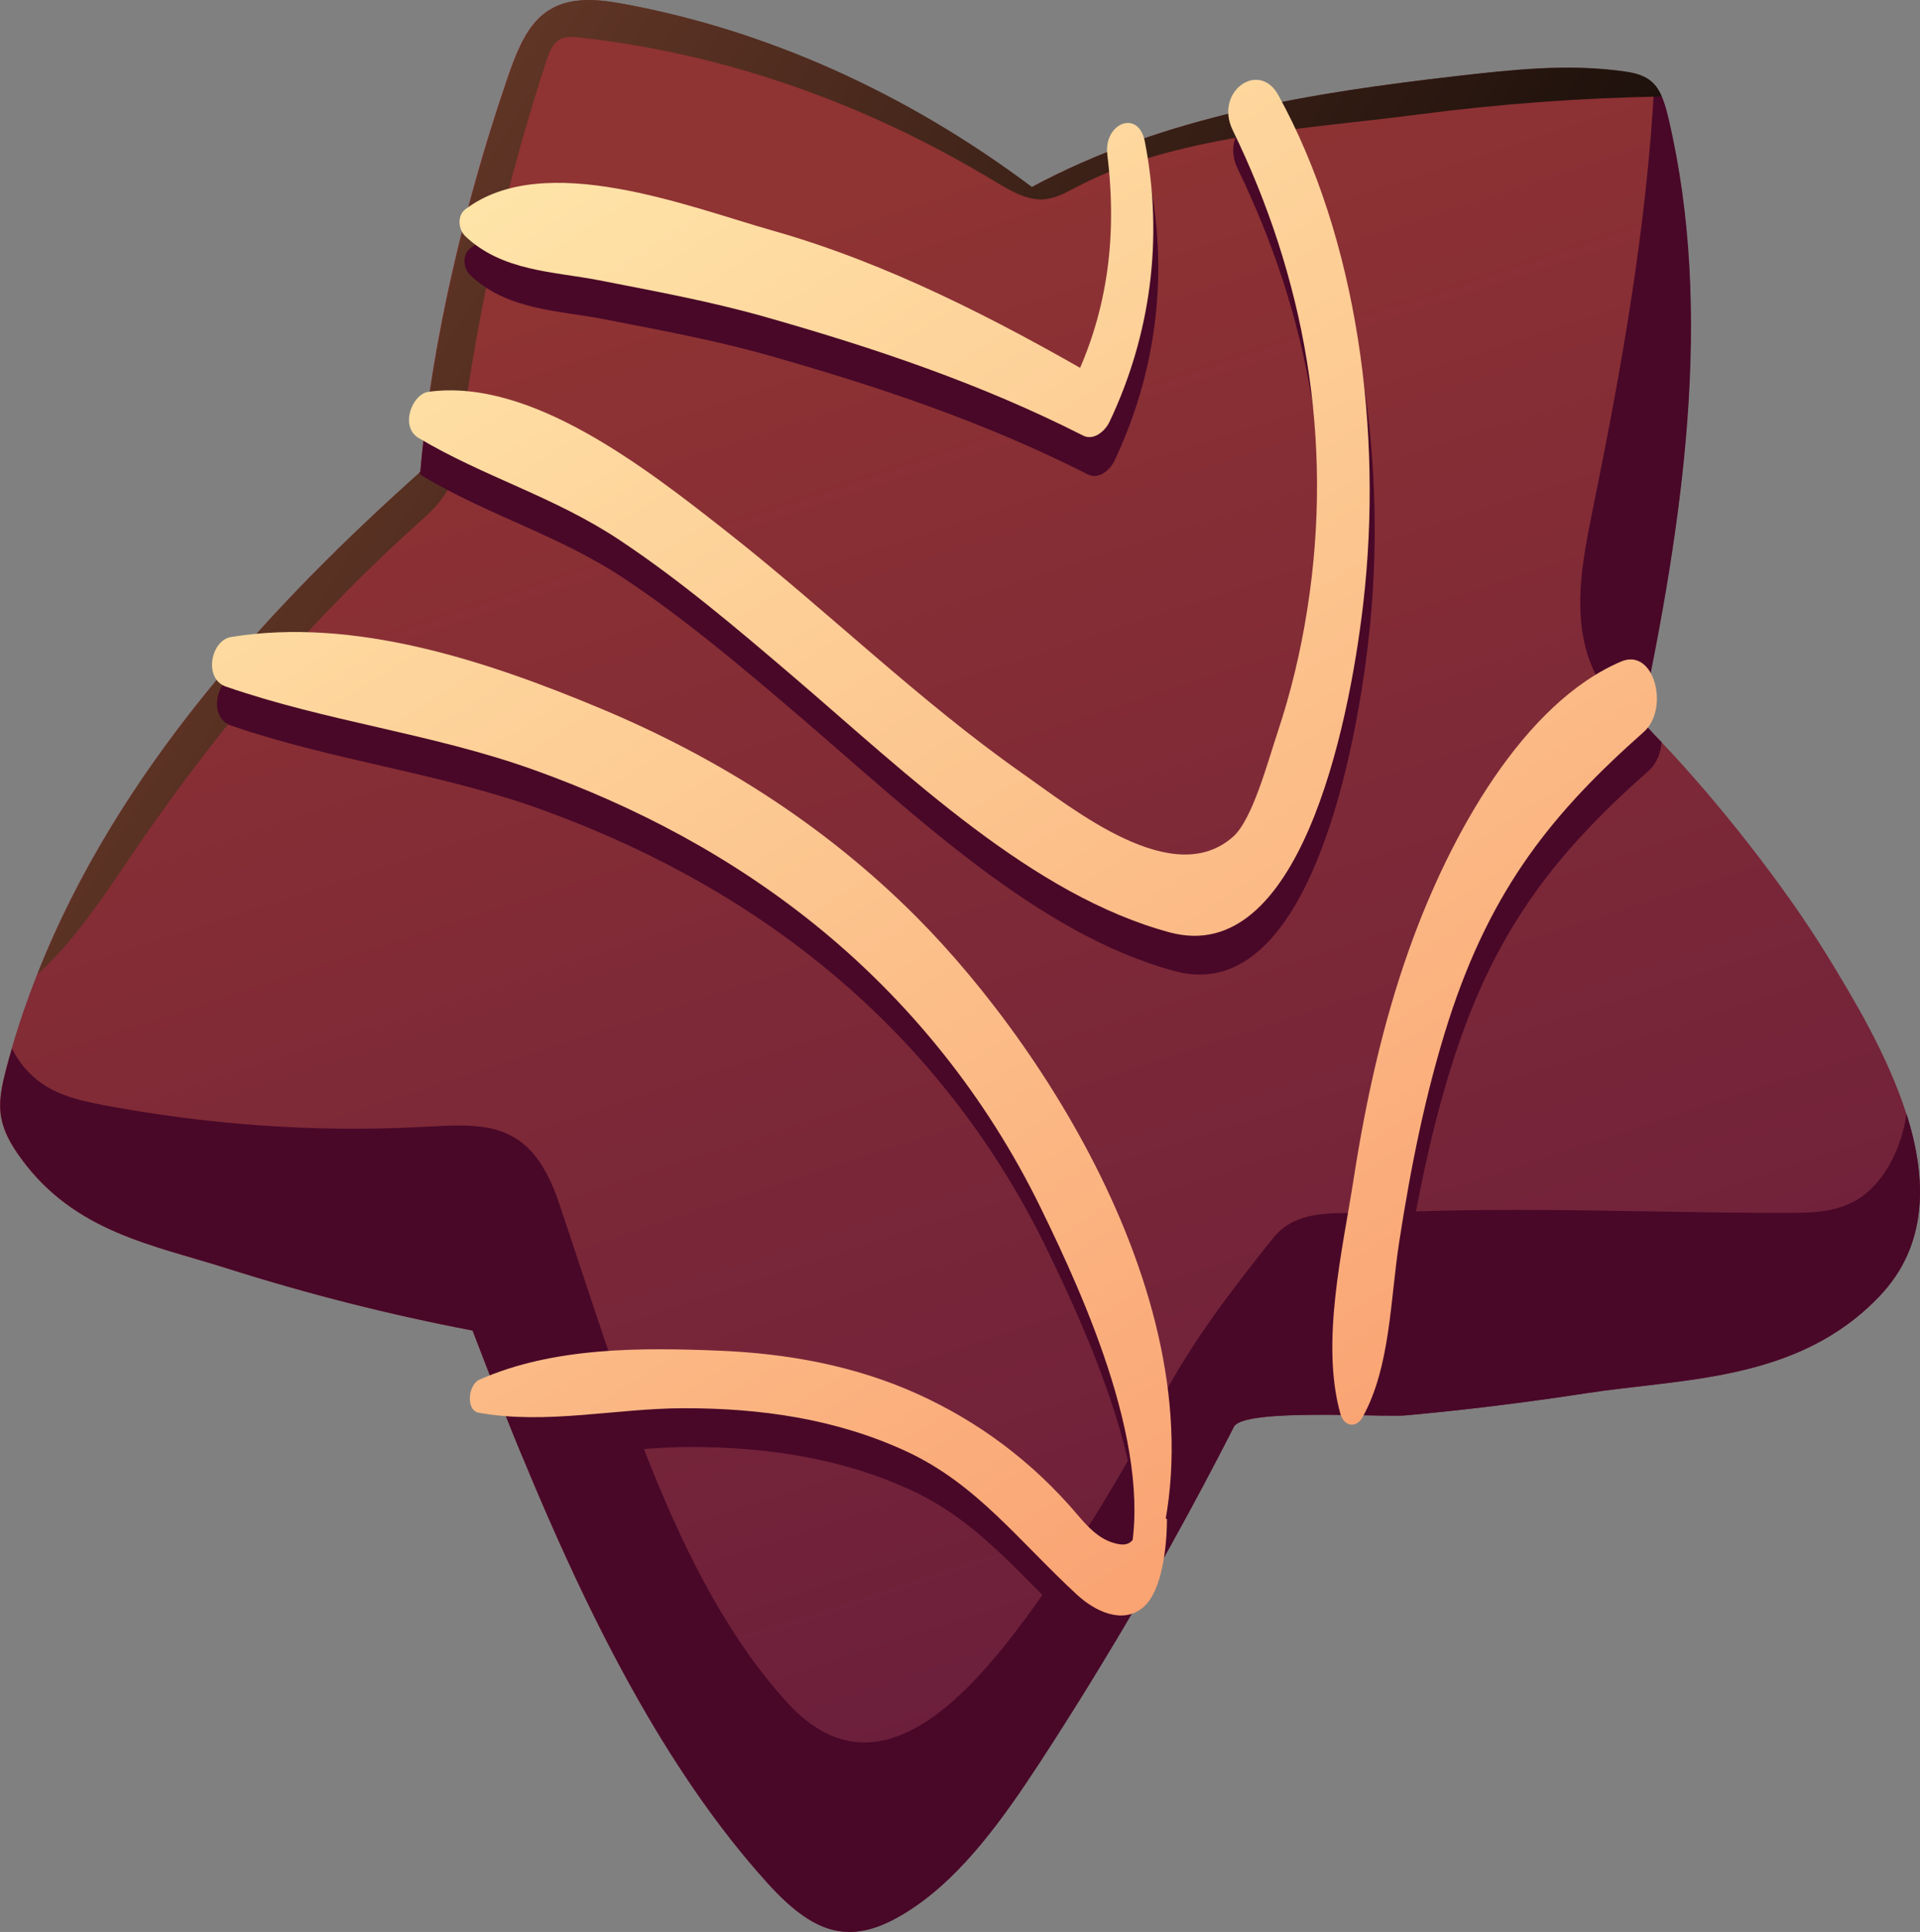 <svg width="157" height="158" viewBox="0 0 157 158" fill="none" xmlns="http://www.w3.org/2000/svg">
<rect x="0" y="0" width="157" height="158" fill="#808080" stroke="none"/>
<path d="M153.691 106.004C147 113.046 137.544 112.716 129.564 113.964C124.699 114.71 119.812 115.312 114.915 115.757C114.598 115.785 113.974 115.785 113.165 115.771C112.16 115.757 110.848 115.728 109.47 115.714C105.71 115.671 101.37 115.757 100.9 116.674C99.293 119.83 97.642 122.942 95.936 126.011L95.925 126.025C95.346 127.101 94.734 128.162 94.122 129.223C93.619 130.127 93.105 131.002 92.58 131.891C91.968 132.952 91.345 133.999 90.7 135.046C88.82 138.173 86.896 141.256 84.917 144.282C82.009 148.728 78.784 153.217 74.761 155.956C69.951 159.241 66.868 158.538 62.79 154.049C54.34 144.712 48.032 132.049 42.675 119.055C42.172 117.85 41.68 116.617 41.199 115.398C40.314 113.204 39.472 110.995 38.63 108.815C31.852 107.524 25.129 105.818 18.483 103.71C12.514 101.816 6.096 100.769 1.713 94.746C0.936 93.685 0.193 92.466 0.029 91.003C-0.091 89.827 0.182 88.651 0.466 87.532C0.619 86.944 0.783 86.342 0.958 85.754C1.549 83.703 2.248 81.681 3.025 79.716C9.649 62.879 22.385 49.326 34.258 38.699C34.29 38.67 34.334 38.627 34.356 38.598C34.443 37.609 34.542 36.605 34.662 35.601C35.788 25.748 38.423 15.322 41.473 6.43C42.107 4.58 42.828 2.672 44.075 1.468C45.955 -0.34 48.524 -0.11 50.842 0.306C62.605 2.457 74.04 7.577 84.348 15.307C95.204 9.47 107.317 7.591 118.981 6.243C123.584 5.713 128.219 5.196 132.81 5.856C133.674 5.985 134.592 6.172 135.248 6.917C135.259 6.932 135.281 6.946 135.292 6.96C135.533 7.233 135.707 7.534 135.861 7.893C136.123 8.466 136.287 9.112 136.429 9.743C140.026 25.131 137.697 41.725 134.505 57.3C134.396 57.845 134.264 58.418 134.155 58.963C134.341 59.15 134.527 59.336 134.724 59.523C135.095 59.896 135.467 60.283 135.85 60.684C140.518 65.604 145.831 72.344 149.351 78.052C151.526 81.595 154.347 86.284 155.877 91.075C157.572 96.367 157.703 101.802 153.691 106.004Z" fill="url(#paint0_linear_1_1687)"/>
<path d="M153.691 106.005C147 113.046 137.544 112.716 129.564 113.964C124.699 114.71 119.812 115.312 114.915 115.757C113.1 115.929 101.687 115.14 100.9 116.689C96.002 126.298 90.667 135.52 84.939 144.283C82.031 148.728 78.806 153.217 74.783 155.957C69.973 159.241 66.89 158.538 62.812 154.049C52.132 142.275 44.895 125.179 38.652 108.815C31.874 107.525 25.151 105.818 18.505 103.71C12.536 101.817 6.118 100.77 1.735 94.746C0.958 93.685 0.215 92.466 0.051 91.003C-0.069 89.827 0.204 88.651 0.488 87.532C0.641 86.944 0.805 86.342 0.98 85.754C1.571 86.959 2.467 87.948 3.44 88.622C4.981 89.669 6.72 90.042 8.425 90.372C16.952 91.978 25.599 92.609 34.203 92.179C39.472 91.921 43.32 91.376 45.671 98.274C50.525 112.573 55.138 129.166 64.408 139.277C72.739 148.356 81.32 136.208 86.852 128.105C89.749 123.86 92.482 119.199 94.953 114.495C97.544 109.59 100.845 105.33 104.125 101.229C106.246 98.576 110.083 99.364 112.849 99.207C116.544 99.006 120.271 98.948 123.977 98.948C131.4 98.948 138.823 99.207 146.257 99.192C148.072 99.192 149.941 99.149 151.625 98.246C153.866 97.041 155.44 94.201 155.899 91.103C157.572 96.367 157.703 101.802 153.691 106.005Z" fill="#490828"/>
<path d="M134.177 58.978C134.363 59.165 134.549 59.351 134.745 59.538C132.231 58.476 130.132 55.579 129.487 52.238C128.809 48.753 129.553 45.081 130.252 41.611C132.57 30.223 134.647 18.649 135.27 6.918C135.281 6.932 135.303 6.947 135.314 6.961C135.926 7.664 136.21 8.725 136.451 9.743C140.19 25.691 137.555 42.916 134.177 58.978Z" fill="#490828"/>
<path d="M135.883 7.893C129.17 8.008 122.48 8.51 115.811 9.385C106.989 10.546 96.079 11.005 87.869 15.379C87.093 15.795 86.295 16.197 85.464 16.297C83.966 16.441 82.545 15.552 81.178 14.734C70.52 8.309 59.008 4.336 47.333 3.06C46.72 2.988 46.043 2.945 45.529 3.404C45.081 3.791 44.84 4.465 44.632 5.111C41.44 14.849 39.123 25.06 37.745 35.486C37.548 36.992 37.352 38.556 36.718 39.846C36.105 41.094 35.121 41.955 34.181 42.801C25.84 50.287 18.188 59.093 11.432 68.96C8.83 72.746 6.326 76.733 3.134 79.616C3.112 79.644 3.079 79.659 3.058 79.688C9.704 62.807 22.484 49.211 34.389 38.584C35.285 27.885 38.15 16.226 41.506 6.416C42.14 4.566 42.861 2.658 44.108 1.454C45.988 -0.353 48.557 -0.124 50.875 0.292C62.638 2.443 74.073 7.563 84.382 15.293C95.237 9.456 107.35 7.577 119.014 6.229C123.617 5.699 128.252 5.182 132.844 5.842C133.707 5.971 134.625 6.158 135.281 6.903C135.292 6.918 135.314 6.932 135.325 6.946C135.555 7.233 135.741 7.549 135.883 7.893Z" fill="url(#paint1_linear_1_1687)"/>
<path d="M111.876 52.553C110.662 62.979 106.552 82.226 96.09 79.429C84.852 76.417 74.718 66.579 65.316 58.533C60.67 54.561 56.002 50.617 51.05 47.318C45.737 43.79 39.986 42.169 34.641 38.986C34.498 38.9 34.389 38.799 34.28 38.684C34.312 38.656 34.356 38.613 34.378 38.584C34.466 37.594 34.564 36.59 34.684 35.587C34.903 35.386 35.143 35.257 35.406 35.228C43.758 34.066 53.105 41.366 59.981 46.773C68.027 53.112 75.592 60.513 83.879 66.335C88.284 69.433 96.352 75.973 101.239 71.584C102.813 70.179 104.081 65.446 104.846 63.151C105.94 59.867 106.749 56.482 107.306 52.969C109.514 38.928 107 25.734 101.206 13.802C99.676 10.661 103.338 8.036 104.934 10.933C111.384 22.665 113.527 38.441 111.876 52.553Z" fill="#490828"/>
<path d="M38.444 22.493C41.462 25.375 45.703 25.39 49.322 26.092C53.935 26.996 58.516 27.828 63.085 29.133C71.897 31.643 80.566 34.54 88.984 38.813C89.771 39.215 90.722 38.541 91.137 37.666C94.45 30.682 95.587 22.751 94.012 14.734C93.488 12.095 90.634 13.257 90.951 15.838C91.815 22.88 90.875 29.19 87.847 35.142C88.71 34.841 89.585 34.54 90.448 34.253C81.779 29.233 72.902 24.687 63.61 22.048C56.756 20.112 44.894 15.379 38.444 20.313C37.778 20.829 37.876 21.948 38.444 22.493Z" fill="#490828"/>
<path d="M135.872 60.699C135.795 61.602 135.467 62.463 134.811 63.036C127.509 69.505 122.37 75.686 118.861 86.629C116.992 92.423 115.789 98.532 114.838 104.685C114.27 108.342 114.15 112.286 113.166 115.757C112.16 115.742 110.848 115.714 109.471 115.699C108.968 110.45 110.345 104.441 111.11 99.536C112.105 93.125 113.505 86.815 115.614 80.863C118.982 71.326 125.049 60.642 132.975 57.257C133.576 56.999 134.112 57.042 134.549 57.3C134.44 57.845 134.308 58.419 134.199 58.964C134.385 59.15 134.571 59.336 134.767 59.523C135.117 59.924 135.489 60.312 135.872 60.699Z" fill="#490828"/>
<path d="M95.926 126.012C95.336 127.101 94.723 128.163 94.111 129.224C93.608 130.128 93.094 131.002 92.57 131.892C92.515 131.705 92.526 131.49 92.592 131.275C92.745 130.701 92.865 130.099 92.952 129.482C94.264 120.662 88.853 108.83 85.508 101.96C81.004 92.724 74.718 85.109 67.656 79.301C60.364 73.277 52.296 69.089 43.998 66.106C35.734 63.166 27.152 62.191 18.887 59.337C17.007 58.692 17.663 55.522 19.303 55.25C29.317 53.615 40.117 57.171 49.617 61.158C58.779 65.002 67.623 70.452 75.297 78.139C85.256 88.106 98.276 107.898 95.926 126.012Z" fill="#490828"/>
<path d="M94.111 129.224C93.608 130.128 93.094 131.002 92.57 131.892C91.957 132.953 91.334 134 90.689 135.047C89.957 134.789 89.213 134.301 88.481 133.613C83.66 129.167 80.249 124.52 74.488 121.867C68.683 119.185 62.495 118.339 56.373 118.339C51.815 118.353 47.223 119.257 42.686 119.056C42.183 117.851 41.691 116.618 41.21 115.399C46.939 113.362 53.487 113.434 59.292 113.663C64.758 113.893 70.301 114.868 75.483 117.206C80.315 119.4 84.775 122.641 88.579 127.13C89.979 128.794 90.7 129.41 92.668 129.554C92.755 129.568 92.865 129.54 92.963 129.482C93.313 129.353 93.695 128.98 94.078 129.195C94.078 129.21 94.1 129.21 94.111 129.224Z" fill="#490828"/>
<path d="M34.224 35.816C39.559 39 45.331 40.621 50.634 44.149C55.586 47.433 60.254 51.392 64.9 55.364C74.302 63.41 84.436 73.248 95.674 76.26C106.136 79.057 110.257 59.825 111.471 49.384C113.111 35.272 110.979 19.496 104.529 7.778C102.933 4.881 99.27 7.506 100.801 10.647C106.595 22.565 109.109 35.773 106.901 49.814C106.355 53.313 105.535 56.712 104.441 59.982C103.676 62.277 102.419 67.01 100.845 68.415C95.947 72.804 87.89 66.264 83.485 63.166C75.198 57.343 67.633 49.943 59.587 43.604C52.722 38.197 43.375 30.897 35.023 32.045C33.678 32.245 32.683 34.899 34.224 35.816Z" fill="url(#paint2_linear_1_1687)"/>
<path d="M38.04 19.309C41.057 22.192 45.299 22.206 48.917 22.909C53.53 23.813 58.111 24.644 62.681 25.95C71.492 28.459 80.161 31.356 88.579 35.63C89.366 36.032 90.317 35.358 90.732 34.483C94.045 27.498 95.182 19.567 93.608 11.55C93.083 8.912 90.23 10.073 90.547 12.655C91.41 19.697 90.47 26.007 87.442 31.959C88.305 31.657 89.18 31.356 90.044 31.07C81.374 26.05 72.498 21.503 63.205 18.865C56.351 16.928 44.49 12.196 38.04 17.129C37.373 17.646 37.471 18.764 38.04 19.309Z" fill="url(#paint3_linear_1_1687)"/>
<path d="M111.427 115.886C113.701 111.77 113.668 106.378 114.422 101.516C115.373 95.363 116.598 89.254 118.456 83.46C121.976 72.517 127.104 66.335 134.406 59.867C136.549 57.974 135.281 52.94 132.559 54.102C124.633 57.487 118.577 68.171 115.199 77.709C113.089 83.66 111.689 89.956 110.695 96.381C109.776 102.261 107.983 109.748 109.59 115.571C109.886 116.704 110.902 116.833 111.427 115.886Z" fill="url(#paint4_linear_1_1687)"/>
<path d="M18.482 56.153C26.747 59.022 35.318 59.983 43.582 62.937C51.88 65.906 59.948 70.094 67.25 76.117C74.302 81.94 80.588 89.541 85.103 98.791C88.688 106.134 94.624 119.142 92.198 128.106C91.815 129.497 93.564 130.486 94.045 129.124C100.965 109.504 86.032 86.113 74.903 74.955C67.228 67.268 58.384 61.833 49.223 57.989C39.723 54.002 28.922 50.46 18.909 52.095C17.247 52.338 16.602 55.508 18.482 56.153Z" fill="url(#paint5_linear_1_1687)"/>
<path d="M39.166 115.542C44.72 116.532 50.371 115.169 55.958 115.169C62.091 115.169 68.267 116.001 74.083 118.683C79.855 121.351 83.255 125.983 88.076 130.429C89.541 131.777 91.804 132.881 93.488 131.447C95.029 130.128 95.423 126.485 95.423 124.219C94.854 124.076 94.209 123.961 93.761 124.434C92.591 125.682 92.755 126.729 90.963 126.155C89.847 125.797 89.006 124.936 88.164 123.947C84.359 119.443 79.899 116.216 75.067 114.022C69.885 111.67 64.343 110.695 58.877 110.465C52.514 110.207 45.266 110.136 39.177 112.846C38.292 113.262 38.051 115.342 39.166 115.542Z" fill="url(#paint6_linear_1_1687)"/>
<defs>
<linearGradient id="paint0_linear_1_1687" x1="64.328" y1="18.462" x2="136.062" y2="238.734" gradientUnits="userSpaceOnUse">
<stop stop-color="#8F3333"/>
<stop offset="1" stop-color="#4C0D43"/>
</linearGradient>
<linearGradient id="paint1_linear_1_1687" x1="-13.165" y1="-43.597" x2="149.814" y2="56.377" gradientUnits="userSpaceOnUse">
<stop stop-color="#99553C"/>
<stop offset="1"/>
</linearGradient>
<linearGradient id="paint2_linear_1_1687" x1="57.757" y1="-9.686" x2="164.926" y2="157.522" gradientUnits="userSpaceOnUse">
<stop stop-color="#FFEAAD"/>
<stop offset="0.534" stop-color="#FBB481"/>
<stop offset="1" stop-color="#F78157"/>
</linearGradient>
<linearGradient id="paint3_linear_1_1687" x1="56.673" y1="-8.992" x2="163.842" y2="158.216" gradientUnits="userSpaceOnUse">
<stop stop-color="#FFEAAD"/>
<stop offset="0.534" stop-color="#FBB481"/>
<stop offset="1" stop-color="#F78157"/>
</linearGradient>
<linearGradient id="paint4_linear_1_1687" x1="81.3" y1="-24.775" x2="188.468" y2="142.433" gradientUnits="userSpaceOnUse">
<stop stop-color="#FFEAAD"/>
<stop offset="0.534" stop-color="#FBB481"/>
<stop offset="1" stop-color="#F78157"/>
</linearGradient>
<linearGradient id="paint5_linear_1_1687" x1="28.994" y1="8.75" x2="136.162" y2="175.958" gradientUnits="userSpaceOnUse">
<stop stop-color="#FFEAAD"/>
<stop offset="0.534" stop-color="#FBB481"/>
<stop offset="1" stop-color="#F78157"/>
</linearGradient>
<linearGradient id="paint6_linear_1_1687" x1="26.304" y1="10.406" x2="133.538" y2="177.716" gradientUnits="userSpaceOnUse">
<stop stop-color="#FFEAAD"/>
<stop offset="0.534" stop-color="#FBB481"/>
<stop offset="1" stop-color="#F78157"/>
</linearGradient>
</defs>
</svg>
